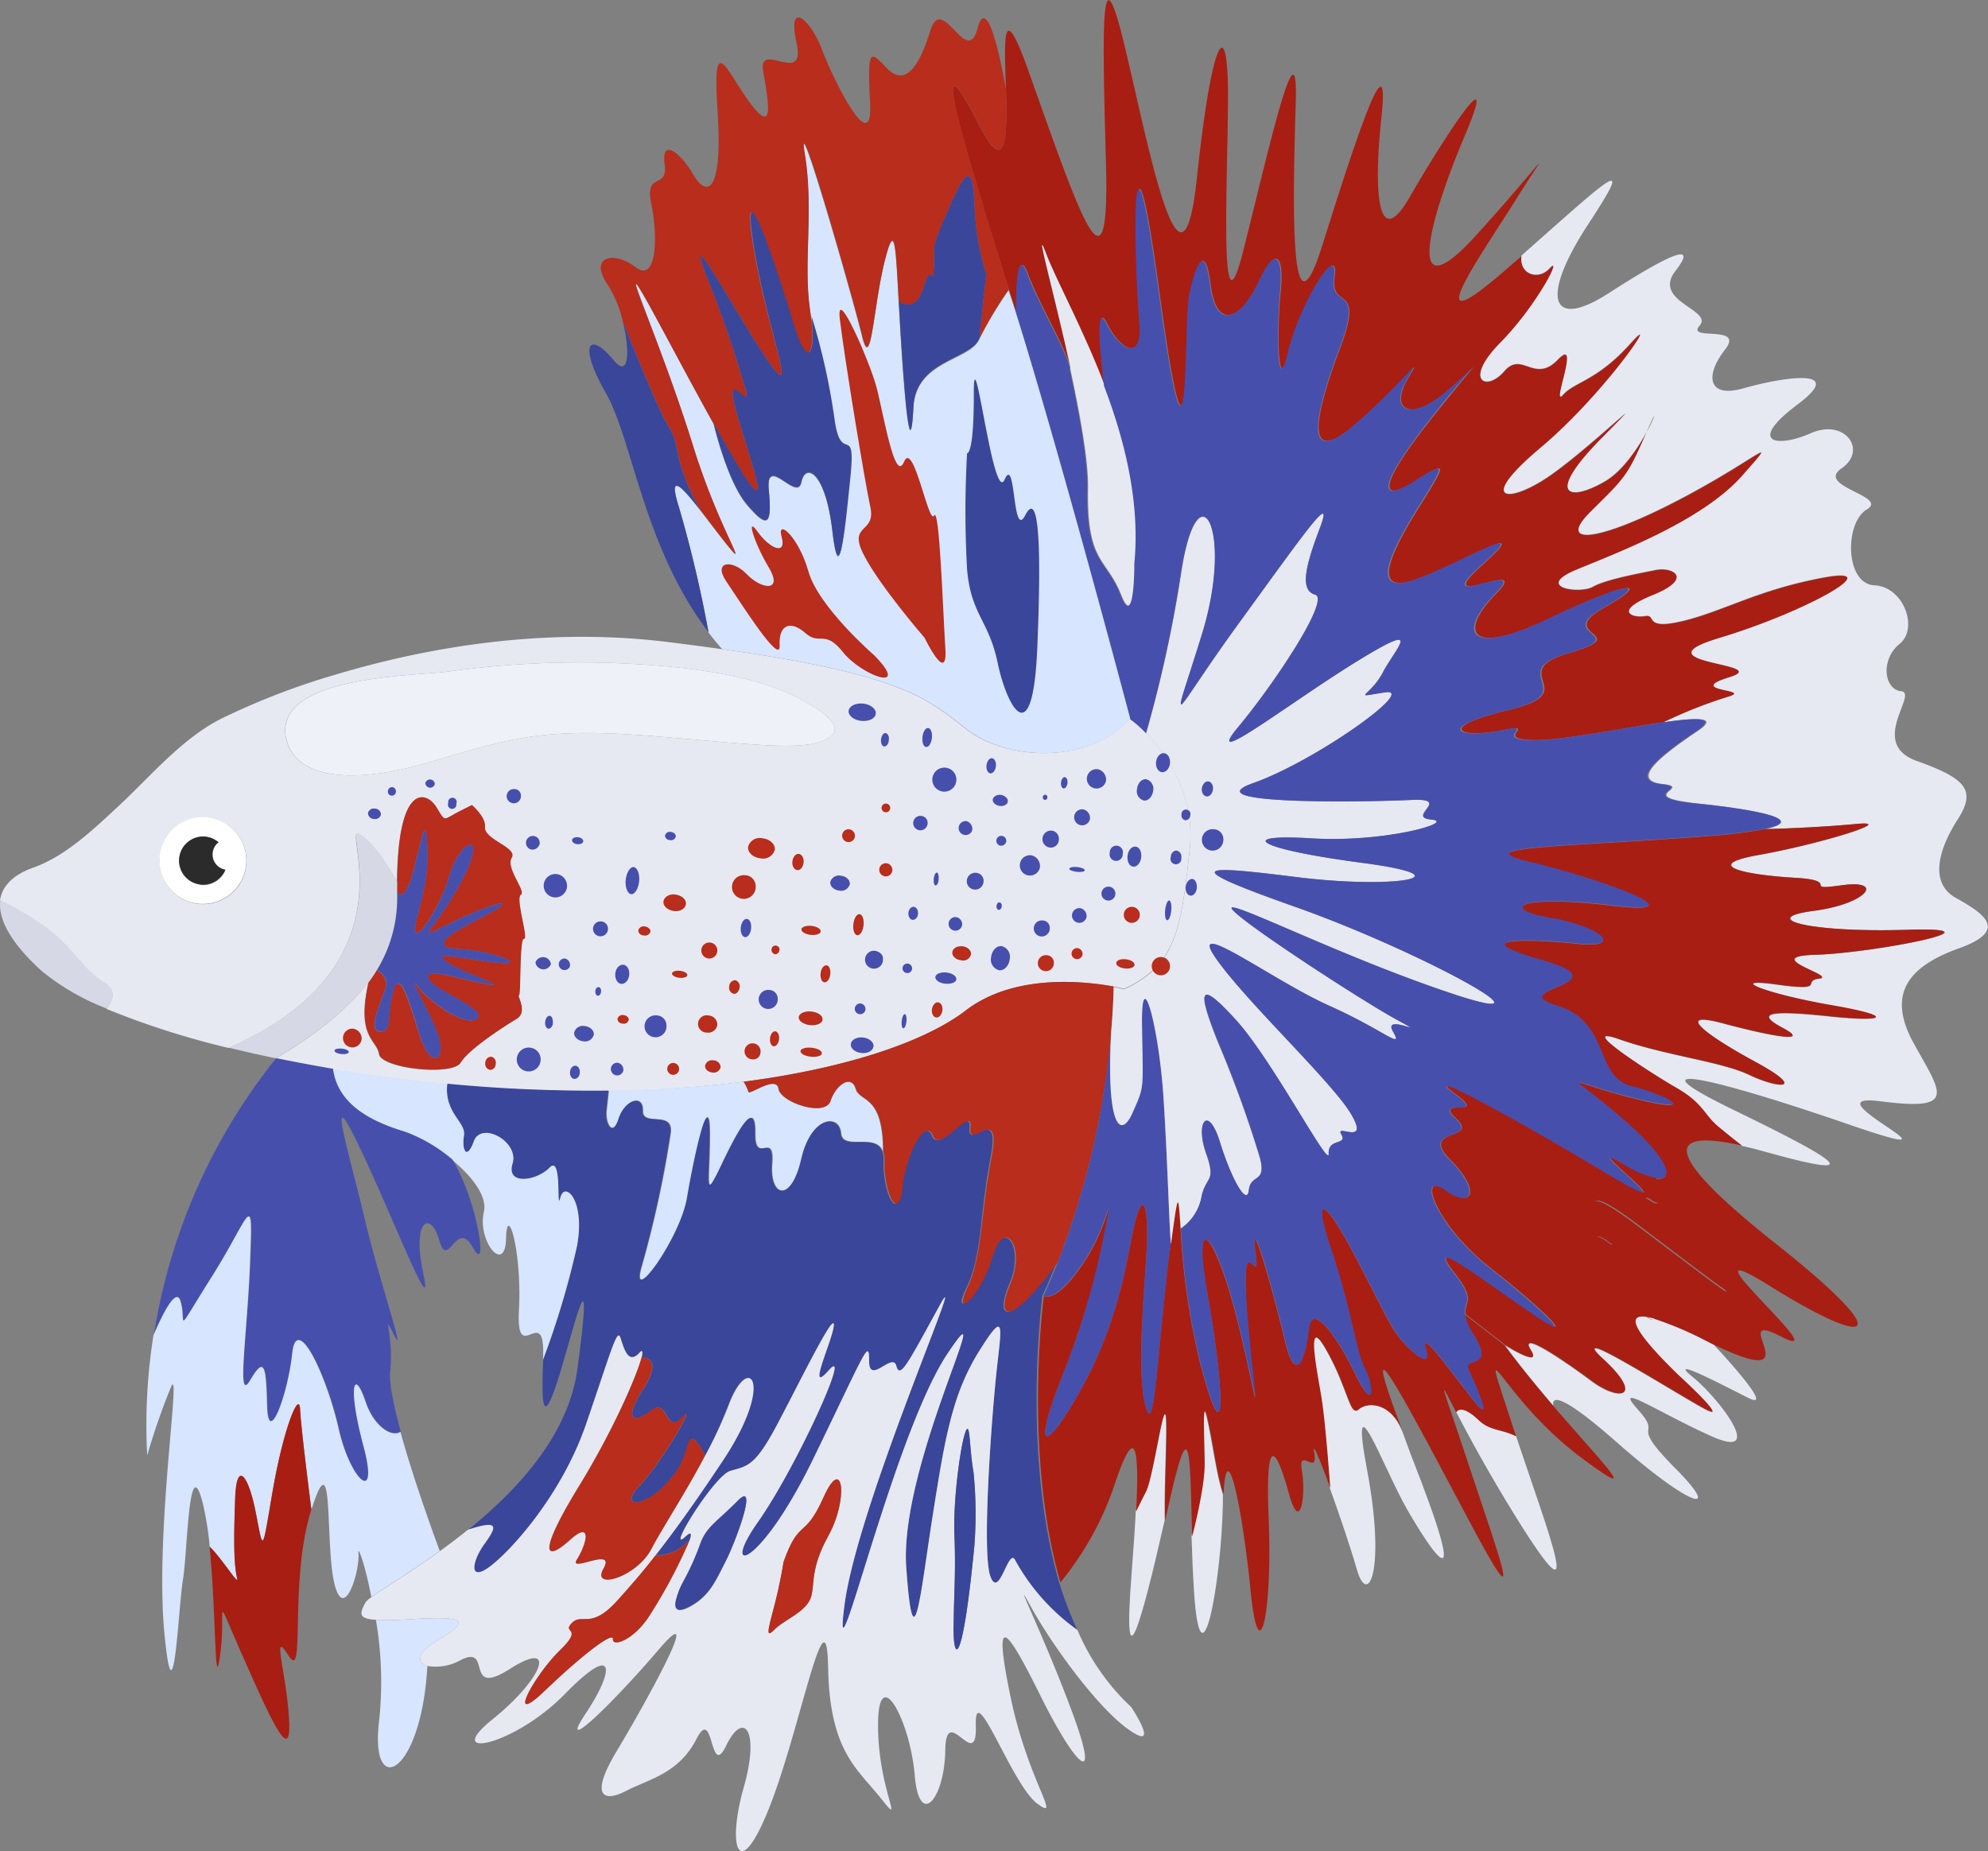 <svg xmlns="http://www.w3.org/2000/svg" viewBox="0 0 248.08 231.06"><rect x="0" y="0" width="248.08" height="231.06" fill="#808080" stroke="none"/><title>Asset 9</title><g id="Layer_2" data-name="Layer 2"><g id="Ñëîé_2" data-name="Ñëîé 2"><path d="M24.73,112.81a5.42,5.42,0,1,1,6-4.81A5.42,5.42,0,0,1,24.73,112.81ZM143,91.49a16.24,16.24,0,0,0-2-1.77c-5,5.57-15.17,5.35-20.4,1.3-4.79-3.7-7.82-6.84-30.53-10h0c-2.11-.31-4.39-.6-6.86-.91-13.82-1.68-28,.1-41.32,4.08a89.68,89.68,0,0,0-14.27,5.5c-4.9,2.46-8.87,7.23-12.73,10.82-3.11,2.89-6.65,6.32-10.73,7.77-2.38.84-3.91,2.22-4.16,4.11,0,0,5.2,2.42,7.94,5.33s3.09,3.71,5.13,5c1.22.77,1.28,1.82.2,3.19a103.72,103.72,0,0,0,15.26,4.88c23.53-10.3,14-27.89,16.27-26.68,1.86,1,3.92,4.44,4.73,5.92.12-12.33,3.64-11.26,4.89-9.25s.7,1.59,3.23.34l1.21-.61c.81.76,1.71,1.81,1.62,2.71-.18,1.62,4.13,2.58,3.34,3.87s1.84,4.2,1.14,4.62,1,5.61.4,5.48-.36,7.1-.64,7.07,1.14,2.08-.26,2.91-6,3.78-7,5.47-9.89.75-10.18-1.08-2.86-2.05-1.32-8.93h0c.08-.12.17-.22.24-.34-3.57,4.77-9.25,8.34-11.87,9.83q3.44.7,7.09,1.33c4.59.76,9.4,1.39,14.34,1.85,3.33.32,6.71.56,10.11.7s6.81.2,10,.16A146.17,146.17,0,0,0,92.8,135c13.26-1.73,22.83-5.14,27.7-8.88,6.17-4.74,15.14-3.61,18.47-3,.83.16,1.31.29,1.31.29,6.43-3,7.1-7.3,8.18-17.43C149.2,99.06,145.46,94,143,91.49Zm-39.11.15c-2.21,2.37-8.8,1.34-22.25.24s-17.49.09-28,3.22-17.18,1.76-18-3.23c-.64-4.12,4.23-6,9.45-6.9,4.26-.77,8.75-.89,10.63-1.13a118.91,118.91,0,0,1,29.92-.42c5.09.65,10.56,1.68,15.06,4.29C101.56,88.14,105.17,90.27,103.91,91.64Z" style="fill:#e7e9f2"/><path d="M64.5,127.13c-1.4.84-6,3.78-7,5.47s-9.89.75-10.18-1.08-2.86-2.05-1.32-8.93h0c.08-.12.17-.22.24-.34.26-.36.51-.74.74-1.13a1.84,1.84,0,0,1,1.1,2.27c-.78,2.2-2.21,5.32-.68,5.37S48.26,127.2,49,124s1.82.3,3.28,5,3.46,3.31,2.41.26-4.18-8.19-2.45-6,6.11,5,7.33,3.83-5.62-3.54-6.12-5,4,.18,7.33.75-3.11-1.41-5.1-2.83,1.95-.33,6.26.13-.28-1.45-4.51-1.69-1.32-1.88,3.18-4.23,1.17-1.73-4.15.87-2.43,1.59,1.12-5.11-.21-5.15-1.43-.92-4.3,8.69-4.34,7,1.74-5.1,1.52-10.16-.68-.81-2,3.62c-.67,2.2-1.3,2.32-1.76,1.87,0-.49,0-1,0-1.41v0c.12-12.33,3.64-11.26,4.89-9.25s.7,1.59,3.23.34l1.21-.61c.81.76,1.71,1.81,1.62,2.71-.18,1.62,4.13,2.58,3.34,3.87s1.84,4.2,1.14,4.62,1,5.61.4,5.48-.36,7.1-.64,7.07S65.9,126.3,64.5,127.13Z" style="fill:#b82d1c"/><path d="M55.71,120c2,1.42,8.41,3.41,5.1,2.83s-7.83-2.2-7.33-.75,7.33,3.81,6.12,5-5.6-1.68-7.33-3.83,1.4,3,2.45,6-1,4.47-2.41-.26-2.5-8.22-3.28-5-.07,4.77-1.59,4.73-.1-3.17.68-5.37a1.84,1.84,0,0,0-1.1-2.27,17.22,17.22,0,0,0,2.56-9.34v-.35c.46.45,1.09.33,1.76-1.87,1.34-4.43,1.79-8.67,2-3.62s-1.56,8.45-1.52,10.16,3.13-2.76,4.34-7,5-5.79,1.43.92-6.44,7.7-1.12,5.11,8.65-3.22,4.15-.87-7.4,4-3.18,4.23,8.82,2.15,4.51,1.69S53.72,118.63,55.71,120Z" style="fill:#474fad"/><path d="M13.31,125.87a29.66,29.66,0,0,1-8.1-4.68c-4-3.63-5.48-6.59-5.17-8.85,0,0,5.2,2.42,7.94,5.33s3.09,3.71,5.13,5C14.33,123.45,14.39,124.5,13.31,125.87Z" style="fill:#d6d9e5"/><path d="M25.88,102a5.42,5.42,0,1,0,4.82,6A5.43,5.43,0,0,0,25.88,102Zm-.9,8.41a3,3,0,1,1,3.35-2.7A3,3,0,0,1,25,110.45Z" style="fill:#fff"/><path d="M28.33,107.75a3,3,0,1,1-2.7-3.34A3.05,3.05,0,0,1,28.33,107.75Z" style="fill:#2b2b2b"/><path d="M103.91,91.64c-2.21,2.37-8.8,1.34-22.25.24s-17.49.09-28,3.22-17.18,1.76-18-3.23c-.64-4.12,4.23-6,9.45-6.9,4.26-.77,8.75-.89,10.63-1.13a118.91,118.91,0,0,1,29.92-.42c5.09.65,10.56,1.68,15.06,4.29C101.56,88.14,105.17,90.27,103.91,91.64Z" style="fill:#eff1f9"/><path d="M47,121.11c-.23.39-.48.77-.74,1.13-3.57,4.77-9.25,8.34-11.87,9.83-2-.41-4-.86-5.84-1.32,23.53-10.3,14-27.89,16.27-26.68,1.86,1,3.92,4.44,4.73,5.92v0c0,.45,0,.92,0,1.41v.35A17.22,17.22,0,0,1,47,121.11Z" style="fill:#d6d9e5"/><path d="M215.8,84.52c-5.75,1.78,3.33,1.45-.27,2.47a58.41,58.41,0,0,0-7.93,3.14h0c-5.11.74-12.51,2.23-15.83,2.23-6,0,.73-2.21-4.44-1.2s-8.3-.33,1.09-2.59-.81-4.67,7.46-7.09-1.9-2.12,4.19-5.56,3.66-3.69-6.67,1.25-11.28,1.57-6.65-3.12-8.66,2.63-1.8-3.5-2.24-.41-8.19,1.74-3.05-3.6.5-9.26,3.19-5.38-.84-2.87-4.66.81,2-7.64C182,48,183.77,46,183.91,45.78c-.14.13-1.21,1.21-3.18,2.91-4.86,4.22-7.28,2.33-5.08-1.36s0,0-6.49,5.61-5.12-1-1.93-9.47-1.31-4.53-.67-9-4.27,3.25-5.75,9.47-1.42-3.58-1-7.46-.3-6.41-2.63-1.43-5.39,6.13-6.1.5-1.89-2.17-2.6,1.21.23,29.34-3.74.07-2.94-1.62-2.49,3.36-2.35,3.64-4.1.16-.35,7.3-.29,7.78c-2.66-7-5.91-12.85-7.29-16.41-1.68-4.38.86,4.52,3,14.09-.67-2.55-3.84-7.77-5.32-11.73s-1.36,5.09-1.36,5.09l-1-3.06c-5.37-17.26-10.52-33.82-3.71-20.54,3.48,6.78,3.51,1.19,3.35-4.36v0c-.18-6-.57-11.85,2.81-2.36,6.54,18.35,10.16,29.41,9.67,11.49s-.63-26.75,2.25-14.95,7.15,35.13,9.1,16.82,3.93-20.5,3.88-9.83-1.11,30.82,1.9,18.94S162,2,161.7,12.62s-1,31.7,3.31,18,8.48-26.34,7.38-16-.25,16.53,3.51,10,11.59-18.81,6.92-7.76-7.63,22.5,1.52,12.36,9.28-11.43,4.81-4.28-13.17,19.3-.42,8l1.17-1c-.35,2.35,2.08,3.1,3.45,1.63,1.85-2-1.46,4.53-6.11,9.26s-1.74,6.14.49,3.54,3.76,1.6,6.7-1.46-.87,6.11.62,4.42,4.21-1.72,8.41-6.4-3,6.11-11.19,13-3.9,7,1.22,3.43,13.88-12.17,6.55-4.78-4.24,8.15.29,5.51c2.24-1.31,4.15-4.26,5.21-6.2-2.43,5.62-2.66,5.69-7,10s.9,3.79,10.94-1.45,12.9-8.65,8-3.07-15.17,9.49-20.64,11.74.32,3.08,1.94,2.16,5.74-1.67,7.87-2.1,4.77,1.06-.33,3.13-2.51,2.89-1,2.62-.31,1.82,4.72.61,9.36-3.9,17.58-5.42-2.31,4.33-13,7.55S221.54,82.73,215.8,84.52Z" style="fill:#a81e13"/><path d="M244.05,112.05c-3.35-1.88-2.11-6.11.25-9.78s1-5.12-5.11-7.3.25-8.47-1.94-8.7-2.58-4-.2-5.91.54-7.13-3.14-7.31-3.75-7.8-.95-9.47-6.45-2.86-3.16-5.12.45-6.28-3.84-4.39-8,1.16-1.62-3.61-2.27-3.29-6.76-2-4.84-1.6-2.32-4.82-4.91-1-3.17-3-6-3-3-6.85-1.11-1.86-8.36,2.81-8.56.61-2.58-8.55c5.81-8.88,3.46-6.56-8.28,3.84-.35,2.35,2.08,3.1,3.45,1.63,1.85-2-1.46,4.53-6.11,9.26s-1.74,6.14.49,3.54,3.76,1.6,6.7-1.46-.87,6.11.62,4.42,4.21-1.72,8.41-6.4-3,6.11-11.19,13-3.9,7,1.22,3.43,13.88-12.17,6.55-4.78-4.24,8.15.29,5.51c2.24-1.31,4.15-4.26,5.21-6.2-2.43,5.62-2.66,5.69-7,10s.9,3.79,10.94-1.45,12.9-8.65,8-3.07-15.17,9.49-20.64,11.74.32,3.08,1.94,2.16,5.74-1.67,7.87-2.1,4.77,1.06-.33,3.13-2.51,2.89-1,2.62-.31,1.82,4.72.61,9.36-3.9,17.58-5.42-2.31,4.33-13,7.55,7,3.13,1.22,4.92,3.33,1.45-.27,2.47a58.41,58.41,0,0,0-7.93,3.14c4.2-.6,6.85-.7,4.39,1-5.46,3.66-8.35,6.29-4.48,6.71s-3.71,1.56,4.35,2.42c6.4.69,14,2,8.46,3.2.26,0,6.12-.14,11.39-.64s-4.73,2.54-12.18,3.87-1.46,2.51,4.5,2.85.58,1.67,5.88.93,3.25,2.31-3.61,3.21-.83,2.74,11.84,2.35-4.44,2.91-11.55,3.12,2.76,2.7.44,3,1.13,1.64-5.31.74-1.43,1.15,6.81,2.58,6.64,2.12-.15,1.4-9.74-.61-5.93,1.42-1.63,1-7.45-.56-2.74,1.12,4,4.78,2.83,3.36-.65,1.68-10.46-2.43-16.24-4.46,3.91,4.23,7.18,6.11,3.36,3.3,5.16,4.8,2.82,2.26,2.95,2.37h0c.92.2,1.93.46,3,.76,12.7,3.54,9.25,1.21-4-5.22s-3.25-4.27,14.19,1.74-5.66-4.1,4-2.86,7.73-.91,4.25-7.16-.71-9.66,5.64-11.94S247.41,113.94,244.05,112.05Zm-38.5-58.24a.14.14,0,0,1,0-.06C206.81,50.88,206.62,51.83,205.55,53.81Z" style="fill:#e7e9f2"/><path d="M227,122.11c-2.32.29,1.13,1.64-5.31.74s-1.43,1.15,6.81,2.58,6.64,2.12-.15,1.4-9.74-.61-5.93,1.42-1.63,1-7.45-.56-2.74,1.12,4,4.78,2.83,3.36-.65,1.68-10.46-2.43-16.24-4.46,3.91,4.23,7.18,6.11,3.36,3.3,5.16,4.8,2.82,2.26,2.95,2.37c-9.78-2.2-9.74,1.18,4.21,12.23,15.27,12.09,12.09,13.27-.58,5.38s8.73,10.09,1.3,6.25c-7.26-3.76,4.46,7.17-8.42,1l-1-.5a41.71,41.71,0,0,0-6.57-2.78l-.09,0h-.06l-.6-.14a18.3,18.3,0,0,1-2.71-3.18c-3.32-4.55-5.2-8.45-2.17-6.17s-8-10.87,3.6-2.12,13.81,10.56,8.25,5.42-8.84-10.08-6.61-8.52.6-2.75.6-2.75c2,.29,1.93-1.3-.9-4.37a38.57,38.57,0,0,0-2.84-2.74c-7.62-6.69-8.26-5.29.65-3s4.92-.13.15-1.36-2.58-8-9.39-10.09,8.62-2.67-1.68-5.62-1.67-2.74,4.31-2.11,2.84-2.14-3.42-3.21-4.25-3,7.69-1.56-2.08-3.49-10.37-5.45,5.76-1.9,22.41-3.23a58.5,58.5,0,0,0,7.12-.88h0c.26,0,6.12-.14,11.39-.64s-4.73,2.54-12.18,3.87-1.46,2.51,4.5,2.85.58,1.67,5.88.93,3.25,2.31-3.61,3.21-.83,2.74,11.84,2.35-4.44,2.91-11.55,3.12S229.35,121.81,227,122.11Z" style="fill:#a81e13"/><path d="M189.23,189.43c-3.56-5.73-6.06-10.42-7.51-13.2,0,0,.55-1.16,2.82,1,1.39,1.34,2.94,1.13,4.65,2C193.35,191.76,198.08,203.64,189.23,189.43Z" style="fill:#e7e9f2"/><path d="M175.61,188.41c-2.94-5.11-7.34-17.34-5-4.88s.1,17.22-1.31,12.28c-.69-2.44-2.14-6.74-3.36-10.11,0,0-.55-8.07-1.09-11.29s-2.11-10.79.64-5.92,2.92,8.37,4,7.39,4-1,5.49,2.75l.06.14q.47,1.24,1,2.73C184,201.73,178.55,193.52,175.61,188.41Z" style="fill:#e7e9f2"/><path d="M149,198.64c-.15-2.33-.24-4.69-.31-6.9h0c.06-.24,1.57-6,1.56-9s-.35-8.82.35-5.77,1.18,7.15,2,9.51c0,.36,0,.76,0,1.2C152.4,197.7,149.84,211.37,149,198.64Z" style="fill:#e7e9f2"/><path d="M145.34,189.73v0c-3.06,13.49-5.27,21.06-4.12,6.54.23-3,.41-5.54.51-7.7h0c.46-.94.91-1.84,1.23-2.46.95-1.86,2.24-11.85,2.51-9.26C145.66,178.72,145.24,185.21,145.34,189.73Z" style="fill:#e7e9f2"/><path d="M146.17,155c-.17,1.62-.43-9.69-1-18.24s-2.79-17-2.67-8.79.34,7.4-1.16,10.83-3.32,1.81-2.69-10.05a103.41,103.41,0,0,1-6.74,29c-.53,1.34-1.1,2.69-1.71,4,0,0,1.73,1.05,5.45-4.93a24.83,24.83,0,0,0,2.68-6.18A100.93,100.93,0,0,1,132.85,171c-3.55,8.78-3.13,11,.8,4.55s5.9-12.16,7.43-20.34,2.29-4.65,2,.87-1.28,15.07-.12,19.44S144.47,167.87,146.17,155Z" style="fill:#474fad"/><path d="M110.18,143.69c-.82-2.35-5-.06-5.19-2.26-.2-2.47-3.71-2.19-4.94,3.23s-4,4.81-3.66.57-2.15.28-2.1-3.8-1.78-1.17-4.14,3.81-1.52,2.29-1.53-3.76-1.94,2.9-2.82,8-7.39,14.09-5.63,8.36a135.43,135.43,0,0,0,3.54-16.32c.5-3.11-3.51-.81-3.45-2.92s-2.3-1.39-3,1-1.71.63-1.53-1l.27-2.52A146.17,146.17,0,0,0,92.8,135a6.34,6.34,0,0,1,.58,1.28c.05.46,3.49-2.12,3.74-.4s5.83,3.57,6.48,1.54,2.63-3.34,3.15-1.55S110.16,136.47,110.18,143.69Z" style="fill:#d7e5ff"/><path d="M134.44,203.43a26.26,26.26,0,0,1-7.76-8.7c-.84-1.72-2,5-3.1,2s.16-19.92.77-25.57,1.17-7.89-2.18-2.52-4.26,10.82-5.78,20.46-2.4,19.35-3.31,6.51S125,158.77,118.2,169s-14.46,44-12.82,31.34,15.89-44.74,11.83-37.33-4.9,9.12-5.37,7.43-3.37,2.42-3.38-.52-.33-1.51-7,12.2S89.73,196.84,94.55,190s11.87-22.4,8.89-19,.6-4,.61-5.66-4.6,7.85-7.25,12.79-3.62,4.85-5.66,5.44-8.15,10.57-5.6,8.2c.67-.64.8-.41.57.31a5.31,5.31,0,0,1-4.36,2c2.16-2.74,4.76-6.33,8.39-11.78,6.61-9.91,3.26-13.7.74-6.94A54.7,54.7,0,0,1,88,181.67c-.57-1.14-1.59-2.83-2-1.74-.6,1.57-.67,3.22-3.34,5.75s-5.37,2.38-2.79-.3,7.36-10.77,5.26-8.49-1.69-2.5-3.83-.86-3.62,1.38-1-2.7-.21-3.93-.21-3.93a2.49,2.49,0,0,0,.1-.49c0-.34-.08-.39-.34-.1-1.48,1.64-2-.71-2.41-1.89s-1.18,1.84-4.27,10.82-9.55,16-12.11,17.85-2.13-.74-.6-2.86,1.78-2.92-1.14-2.09l-.88.27c6.2-5,12.53-11.87,13.62-20.1,2.2-16.54-.61-4.42-2.27.85s-2.35,5.63-2-2A105.14,105.14,0,0,0,72,155.52c1-5.73-1.53-8.19-2.08-6.06s.26-5.42-1.34-3.74-5.47,2.25-4.63-.5-3.9-5.32-4.82-2.8-1.54,1.14-1.24-.68-2.51-2.82-2.08-6.49c3.33.32,6.71.56,10.11.7s6.81.2,10,.16l-.27,2.52c-.18,1.61.78,3.35,1.53,1s3.11-3.1,3-1,3.95-.19,3.45,2.92a135.43,135.43,0,0,1-3.54,16.32c-1.76,5.73,4.76-3.22,5.63-8.36s2.81-14.08,2.82-8-.84,8.74,1.53,3.76,4.19-7.89,4.14-3.81,2.39-.45,2.1,3.8,2.42,4.86,3.66-.57,4.74-5.7,4.94-3.23c.18,2.2,4.37-.09,5.19,2.26h0a2.81,2.81,0,0,1,.15,1.08c-.11,4.07,1.77,7.87,2.24,3.51s2.91-8.86,3.8-6.55,5-4,4.69-1,4-3.38,2.61,3.83-1,12.07-3,16.15,1.66,1.2,3.16-3.87,4.13-1.19,2.24,3.28c-1.8,4.26-.55,6.06,5.8-2.44-.53,1.34-1.1,2.69-1.71,4,0,0-2.61,19.53,2.07,35.71A45.28,45.28,0,0,0,134.44,203.43Z" style="fill:#3a4699"/><path d="M88,181.67c-2.5,4.74-5.42,9.17-6.7,11.65-1.86,3.56-7.59,5.23-6,2.43s-4.49.7-3.31-1.14,2-5-.89-2.38-4.32,2.15,1.22-6.89c4.18-6.82,7.15-13.67,7.73-15.94,0,0,2.82-.16.21,3.93s-1.12,4.34,1,2.7,1.73,3.14,3.83.86-2.69,5.82-5.26,8.49.13,2.84,2.79.3,2.74-4.18,3.34-5.75C86.4,178.84,87.42,180.53,88,181.67Z" style="fill:#b82d1c"/><path d="M141.17,213.06a28.35,28.35,0,0,1-6.72-9.63h0a26.26,26.26,0,0,1-7.76-8.7c-.84-1.72-2,5-3.1,2s.16-19.92.77-25.57,1.17-7.89-2.18-2.52-4.26,10.82-5.78,20.46-2.4,19.35-3.31,6.51S125,158.77,118.2,169s-14.46,44-12.82,31.34,15.89-44.74,11.83-37.33-4.9,9.12-5.37,7.43-3.37,2.42-3.38-.52-.33-1.51-7,12.2S89.73,196.84,94.55,190s11.87-22.4,8.89-19,.6-4,.61-5.66-4.6,7.85-7.25,12.79-3.62,4.85-5.66,5.44-8.15,10.57-5.6,8.2c.67-.64.8-.41.57.31a64.84,64.84,0,0,1-5.25,9.84c-2,2.9-4.47,3.61-4.37,2.64S73.05,206.17,68,211s-1.25-2,1.84-5,.23-2.1,1.51-3.43,2.36.9,5.7-2.83c1.5-1.67,3-3.36,4.74-5.61,2.16-2.74,4.76-6.33,8.39-11.78,6.61-9.91,3.26-13.7.74-6.94A54.7,54.7,0,0,1,88,181.67c-2.5,4.74-5.42,9.17-6.7,11.65-1.86,3.56-7.59,5.23-6,2.43s-4.49.7-3.31-1.14,2-5-.89-2.38-4.32,2.15,1.22-6.89c4.18-6.82,7.15-13.67,7.73-15.94a2.49,2.49,0,0,0,.1-.49c0-.34-.08-.39-.34-.1-1.48,1.64-2-.71-2.41-1.89s-1.18,1.84-4.27,10.82-9.55,16-12.11,17.85-2.13-.74-.6-2.86,1.78-2.92-1.14-2.09l-.88.27-.74.59c-.93.73-1.86,1.43-2.75,2.07-3.77,2.73-7.08,4.69-8.54,5.75a2.67,2.67,0,0,0-.78.7c-.61,1.2-1.05,2,1.29,2.14a32,32,0,0,0,3.93-.06c6.58-.38,8.52-.18,3.84,2.59-2.73,1.61-2.65,2.86-1.33,3.23a6.33,6.33,0,0,0,4.19-.75c4-2,.31,4.83,6.15,1.1s4.25,1.11-2.19,6.3,2.69,3.34,9.05-3.18,6.21-3,2.57,2.46,3.16-1,9.13-8-1.84,7-5.28,12.73-1.55,6.37,1.22,4.92,6.54-2.13,8.75-6.47,1.62,5.18,3.71.83,4.28-2.16,2.18,5.25-.64,12.13,3.19,2.51,7.16-28,7.35-17.51S107,220.74,110,224.53s-.42-1.12-.43-9.18,4-.67,4.57,6.15,3.74,3,3.82-3.08,4,3,3.81-3.08,4.49,7.41,7.67,9.76-1.17-2.78-3.36-13.44-.58-8.78,3.77,0,7.6,11.92,4,2.17-7.81-18.05-5.27-13.42,8.26,12.65,12.31,15.48S141.17,213.06,141.17,213.06Zm-50.7-18c-1.1,2.11-1.83,3.91-3.93,5.21s-2.57.6-2.09-.87a9.62,9.62,0,0,1,.88-2.09,31.62,31.62,0,0,0,2-4.44c.79-2.29,2-2.75,4.73-5.52S91.57,193,90.47,195Zm12.89-3.35c-2.57,4.63-1.47,6.61-2.4,8.17s-3.19,2.35-4.36,3.55-.67-.3.07-3.17,1.11-5.32,1.11-5.32c2-5.57,2.58-2.67,5-8.08S105.92,187.07,103.36,191.69ZM119,202.84c.06-4.46.28-6.72.1-11.21s.78-11.35,1.38-12.92.45,1.89,1,5a51.93,51.93,0,0,1,.11,9.23C120.05,208.75,118.9,207.3,119,202.84Z" style="fill:#e7e9f2"/><path d="M86.11,192.09a64.84,64.84,0,0,1-5.25,9.84c-2,2.9-4.47,3.61-4.37,2.64S73.05,206.17,68,211s-1.25-2,1.84-5,.23-2.1,1.51-3.43,2.36.9,5.7-2.83c1.5-1.67,3-3.36,4.74-5.61A5.31,5.31,0,0,0,86.11,192.09Z" style="fill:#b82d1c"/><path d="M72,155.52a105.14,105.14,0,0,1-4.24,14.18c.38-7.58-3.39,1.17-3-6.2s-1.5-13.53-1.61-8.93-3.62.31-2.77-3.31c.46-2-1.53-4.5-4-6.53a19.46,19.46,0,0,0-5.84-3.45c-3.25-1-8.44-2.94-9.06-7.88,4.59.76,9.4,1.39,14.34,1.85-.43,3.67,2.37,4.8,2.08,6.49s.31,3.2,1.24.68,5.66.05,4.82,2.8,3,2.18,4.63.5.79,5.85,1.34,3.74S73.08,149.79,72,155.52Z" style="fill:#d7e5ff"/><path d="M59,155.69c-2.08-3.71-3.07,2.94-4.18-.89s-3.44-2.54-2,4.15-4-7.61-8.11-16.11-1.16,1,.73,9,5.35,18,3.74,14.78,0,0-.49,4.53c-.15,1.46.45,4.33,1.33,7.55-1.14.73-3.34-.75-4.35-3.73-1.49-4.41-2.25-1.88-.26,5.53s-1.62,4.4-3.12-2.23-5.23-14.52-5.78-9.35-3,11.77-3.14,6.52-.34-6.07-2.12-3.16-.38-5.59,0-14.87.14-5.87-4.78,1.94-3.06,5.72-3.92,3c-.53-1.7-2.2,1.61-3.35,4.29a73.22,73.22,0,0,1,15.27-34.58q3.44.7,7.09,1.33c.62,4.94,5.81,6.9,9.06,7.88a19.46,19.46,0,0,1,5.84,3.45C59.56,149.76,61.05,159.39,59,155.69Z" style="fill:#474fad"/><path d="M44.73,193.85c.2,2.23-1.8,8.71-3,3.79s0-18.3-2.86-9.24c0,0-1.3-10.07-1.41-12.52s-2.12,2.56-3.43,10.26-1.13,7.56-2.08,2.72-2.41-6.63-2.59-1.91-.21,8.15.24,10c.29,1.16-1.87-2.46-3.43-3.92a40.29,40.29,0,0,0-.81-5.2c-1.82-7.38-1.95,5.89-2.53,9.32s-1.16,19-2.33,6.51,2.14-33.33.87-30.63a84.71,84.71,0,0,0-3,8.61,71.31,71.31,0,0,1,.78-15c1.15-2.68,2.82-6,3.35-4.29.86,2.71-1,4.8,3.92-3s5.12-11.22,4.78-1.94-1.73,17.79,0,14.87,2-2.09,2.12,3.16,2.59-1.34,3.14-6.52,4.28,2.72,5.78,9.35,5.1,9.63,3.12,2.23-1.23-9.94.26-5.53c1,3,3.21,4.46,4.35,3.73,1.84,6.7,4.91,14.87,4.91,14.87-3.77,2.73-7.08,4.69-8.54,5.75C45.56,195.28,44.63,192.76,44.73,193.85Z" style="fill:#d7e5ff"/><path d="M30.07,206.2c-3.55-8-1.76-5.41-2.63.59-.69,4.85-.45-5.64-1.29-13.76,1.56,1.46,3.72,5.08,3.43,3.92-.45-1.85-.41-5.28-.24-10S31,184,31.93,188.86s.76,5,2.08-2.72,3.32-12.71,3.43-10.26,1.41,12.52,1.41,12.52C36,197.47,38.2,210.12,36,206.62s-.23,2.15.08,8.07S33.62,214.21,30.07,206.2Z" style="fill:#a81e13"/><path d="M54.66,204.69c-2.73,1.61-2.65,2.86-1.33,3.23-.75,13.74-7.31,16.77-6,6.66a46.2,46.2,0,0,0-.42-12.42,32,32,0,0,0,3.93-.06C57.4,201.72,59.34,201.92,54.66,204.69Z" style="fill:#d7e5ff"/><path d="M119,202.84c.06-4.46.28-6.72.1-11.21s.78-11.35,1.38-12.92.45,1.89,1,5a51.93,51.93,0,0,1,.11,9.23C120.05,208.75,118.9,207.3,119,202.84Z" style="fill:#3a4699"/><path d="M103.36,191.69c-2.57,4.63-1.47,6.61-2.4,8.17s-3.19,2.35-4.36,3.55-.67-.3.07-3.17,1.11-5.32,1.11-5.32c2-5.57,2.58-2.67,5-8.08S105.92,187.07,103.36,191.69Z" style="fill:#b82d1c"/><path d="M90.47,195c-1.1,2.11-1.83,3.91-3.93,5.21s-2.57.6-2.09-.87a9.62,9.62,0,0,1,.88-2.09,31.62,31.62,0,0,0,2-4.44c.79-2.29,2-2.75,4.73-5.52S91.57,193,90.47,195Z" style="fill:#3a4699"/><path d="M131.92,157.69c-6.35,8.5-7.6,6.7-5.8,2.44,1.89-4.47-.74-8.35-2.24-3.28s-5.07,8-3.16,3.87,1.61-8.94,3-16.15-2.94-.8-2.61-3.83-3.79,3.31-4.69,1-3.34,2.18-3.8,6.55-2.35.56-2.24-3.51a2.81,2.81,0,0,0-.15-1.08h0c0-7.22-2.9-6.05-3.43-7.85s-2.49-.48-3.15,1.55-6.23.18-6.48-1.54-3.69.86-3.74.4A6.34,6.34,0,0,0,92.8,135c13.26-1.73,22.83-5.14,27.7-8.88,6.17-4.74,15.14-3.61,18.47-3,0,1.48-.12,3.38-.31,5.61A103.41,103.41,0,0,1,131.92,157.69Z" style="fill:#b82d1c"/><path d="M197.43,182c-10.3-7.64-13.14-17.75-8.87-4.66.2.64.42,1.28.63,1.92-1.71-.89-3.26-.68-4.65-2-2.27-2.2-2.82-1-2.82-1-2.32-4.47-1.95-4,1,4.88,4.77,14.45,8,22.64.06,7.63-7.57-14.24-13.83-26.19-7.74-10.11-1.5-3.71-4.42-3.7-5.49-2.75s-1.26-2.52-4-7.39-1.16,2.71-.64,5.92S166,185.7,166,185.7c-1.27-3.49-2.31-6-2-4.42.54,3.11-2.08-.87-1.54,2.24s-.21,8-1.62,2.88-3-8.39-2.52,3.21-1.21,19.48-2.26,8.91c-1-10.11-3-19.93-3.38-12-.82-2.36-1.29-6.45-2-9.51s-.35,2.72-.35,5.77-1.5,8.73-1.56,9c-.29-9.79-.13-16.48-2.85-4.31-.18.78-.35,1.55-.53,2.31-.1-4.52.32-11,.13-12.87-.27-2.59-1.56,7.4-2.51,9.26-.32.62-.77,1.52-1.23,2.46.45-9-.26-10.77-2.88-2.79a38.71,38.71,0,0,1-6.57,11.65c-4.68-16.18-2.07-35.71-2.07-35.71s1.73,1.05,5.45-4.93a24.83,24.83,0,0,0,2.68-6.18A100.93,100.93,0,0,1,132.85,171c-3.55,8.78-3.13,11,.8,4.55s5.9-12.16,7.43-20.34,2.29-4.65,2,.87-1.28,15.07-.12,19.44,1.48-7.69,3.18-20.58c0,0,0-.1,0-.15.88-6.62.87-5.74,1.17-1.5a92,92,0,0,0,2.43,16.74c3.48,13.29,3,2.77.91-8.55s1.14-7.57,4,4.3,2,11.53,1-1.37,1.74-2.55,1-8.19,2.35,5.49,3.71,11.19,2.57,1.91,2.93-1.51,3.38.55,5.8,5.54,2.42,1.73,1.2-.68-1.55-6.87-4.15-14.67-.65-6.11,2.75.3,4.43,9,5.88,10.74,4,3.88,3.14,1.14,3.69,3.69,6.15,6.73-.21-2.63-.86-4.17,3.48.18.62-4.35a6.48,6.48,0,0,1-1.06-2.44l5,3.85h0c1.85,2.54,4,5.13,6,7.49h0C200.09,182.74,205.21,187.8,197.43,182Z" style="fill:#a81e13"/><path d="M139.92,74.24c-1.79-4.61-4.32-3.88-4.14-13.26.07-3.46-1-9.28-2.21-14.92,0-.08,0-.15,0-.24-2.09-9.57-4.63-18.47-3-14.09,1.38,3.56,4.63,9.42,7.29,16.41v0c2.54,6.7,4.53,14.43,3.78,22.18C141.65,70.34,141.72,78.84,139.92,74.24Z" style="fill:#e7e9f2"/><path d="M181.5,124.1c-14.05-4.6-28.87-12.23-27.76-10.64s16.08,11.36,20.56,13.8-1.86-.91-.48,1.47-1-.1-8-3.24-17.91-11.34-14.08-5.87,14.53,15.45,16.88,19.46-2.08,1.09-1.25,2.48-1.68.43-1.57,2.43-7.08-11.72-11.62-16.69-4.9-4-2.22,2.74a143.27,143.27,0,0,1,5.28,14.56c.81,3.15-1.19,2-1.41,4s-2.14-1.33-3.6-6-3.1-2.53-1.74,1.34-.11,2.73-.62,5.78a6.19,6.19,0,0,1-2.52,3.67c-.3-4.24-.29-5.12-1.17,1.5,0,0,0,.1,0,.15-.17,1.62-.43-9.69-1-18.24s-2.79-17-2.67-8.79.34,7.4-1.16,10.83-3.32,1.81-2.69-10.05c.19-2.23.28-4.13.31-5.61.83.16,1.31.29,1.31.29,6.43-3,7.1-7.3,8.18-17.43.74-6.92-3-12-5.44-14.49a162.46,162.46,0,0,0,4.41-20.21c2.08-13.34,6.6-5.18,2.6,7.8s-4.26,10.82,4.55-1.32S166.48,61.2,164.66,66s-2.46,7.68-.55,8.21-4.92,10.9-9.61,16.53,6.55-3.13,14.94-8.28,4.75-1.62,3.11,1.47-4.09,3.16.23,2.48-8.6,8.56-16.41,11.32,14.46,2.36,19.71,2.1-.72,2.16,2.52,2.45-5.7,2.91-15,2.34-7.16,1.29,6.38,3.06,3.73,3.26-8,1.8-15.67-1.71-.39,3.68S195.55,128.7,181.5,124.1Z" style="fill:#e7e9f2"/><path d="M220.32,103.42h0a58.5,58.5,0,0,1-7.12.88c-16.65,1.33-30.7,1.28-22.41,3.23s22.3,6.89,10.37,5.45-13.95.5-7.69,1.56,9.4,3.85,3.42,3.21-14.62-.85-4.31,2.11-5.12,3.57,1.68,5.62,4.61,8.87,9.39,10.09,8.76,3.62-.15,1.36-8.27-3.66-.65,3a38.57,38.57,0,0,1,2.84,2.74c2.83,3.07,2.86,4.66.9,4.37a12.39,12.39,0,0,1-4.15-1.76c-6.46-3.79,10.35,8.65-2.24,1.08s-23.11-13.09-18.72-9.85-2.82.35.16,3.12-4.7,1.13-.72,5.15,2.62,6.15-.72,3.75c-2.57-1.82-1.94,1.62,1.61,5.8h0a29.19,29.19,0,0,0,4.05,3.89c6.93,5.48,11.51,10,5,5.59s-13.18-9.67-9.44-4.93c2.8,3.55,1.18,3.51,1.39,5.18a6.48,6.48,0,0,0,1.06,2.44c2.86,4.53-1.28,2.81-.62,4.35s3.31,7.21.86,4.17-7-9.47-6.15-6.73-1.7.63-3.14-1.14-2.48-4.33-5.88-10.74-5.35-8.09-2.75-.3,2.94,12.25,4.15,14.67,1.22,5.68-1.2.68-5.43-8.94-5.8-5.54-1.58,7.21-2.93,1.51-4.42-16.83-3.71-11.19-2.11-4.71-1,8.19,1.85,13.24-1,1.37-6-15.61-4-4.3,2.57,21.84-.91,8.55a92,92,0,0,1-2.43-16.74,6.19,6.19,0,0,0,2.52-3.67c.51-3,2-1.92.62-5.78s.28-6.06,1.74-1.34,3.39,8.06,3.6,6,2.22-.83,1.41-4A143.27,143.27,0,0,0,152,130c-2.68-6.72-2.31-7.7,2.22-2.74S165.93,146,165.81,144s2.4-1,1.57-2.43,3.59,1.53,1.25-2.48-13.06-14-16.88-19.46,7.06,2.72,14.08,5.87,9.36,5.63,8,3.24,5,1,.48-1.47-19.45-12.21-20.56-13.8,13.71,6,27.76,10.64-4.64-5.55-19.91-10.94-11.38-5.14.39-3.68,21.57,0,8-1.8-15.63-3.63-6.38-3.06,18.2-2.05,15-2.34,2.74-2.7-2.52-2.45-27.52.66-19.71-2.1,20.73-12,16.41-11.32-1.86.62-.23-2.48,5.29-6.62-3.11-1.47-19.62,13.92-14.94,8.28,11.52-16,9.61-16.53-1.27-3.41.55-8.21-1.26-.37-10.08,11.76S146,92.05,150,79.08s-.52-21.14-2.6-7.8A162.46,162.46,0,0,1,143,91.49a16.24,16.24,0,0,0-2-1.77s-8.53-32.29-14.21-50.54c0,0-.17-9.17,1.36-5.09s4.65,9.18,5.32,11.73c0,.09,0,.16,0,.24,1.23,5.64,2.28,11.46,2.21,14.92-.18,9.38,2.35,8.65,4.14,13.26s1.73-3.9,1.73-3.9c.75-7.75-1.24-15.48-3.78-22.18v0c-.06-.48-1.43-11.17.29-7.78s4.55,4.81,4.1-.16-1.49-32.64,2.49-3.36,3,3.32,3.74-.07,1.9-6.84,2.6-1.21,3.77,4.48,6.1-.5,3-2.44,2.63,1.43-.48,13.67,1,7.46,6.39-13.92,5.75-9.47,3.87.49.67,9-4.55,15.09,1.93,9.47,8.68-9.3,6.49-5.61.22,5.58,5.08,1.36c2-1.7,3-2.78,3.18-2.91-.14.18-2,2.17-5.55,6.74-6.62,8.45-6,10.15-2,7.64s4.38-2.8.84,2.87-6.45,11.4-.5,9.26,15.06-7.87,8.19-1.74,6.44-1.2,1.8,3.5-3.69,8.06,6.65,3.12,12.75-4.69,6.67-1.25,4.07,3.14-4.19,5.56,1.93,4.82-7.46,7.09-6.27,3.62-1.09,2.59-1.6,1.22,4.44,1.2c3.32,0,10.72-1.49,15.83-2.23h0c4.2-.6,6.85-.7,4.39,1-5.46,3.66-8.35,6.29-4.48,6.71s-3.71,1.56,4.35,2.42C218.26,100.91,225.85,102.23,220.32,103.42Z" style="fill:#474fad"/><path d="M206.38,164.56h0c0,.05-.1.36-.75-.18l.6.14h.06Z" style="fill:#e7e9f2"/><path d="M141.05,89.72c-5,5.57-15.17,5.35-20.4,1.3-4.79-3.7-7.82-6.84-30.53-10h0c-.6-.68-1.17-1.38-1.7-2.08a154.31,154.31,0,0,0-3.69-15.61c-1.42-4.51.36-2.57,2.65.36,1.06,1.37,2.23,2.94,3.23,4.19,3.18,3.93-.81-1.56-4.1-12.12s-7.63-20.35-7.14-20.3,5.37,9.75,9.69,17.48v0c.1.43,1.78,7.35,4.18,10.13s3.13,2.79,2.7-1.83,3.54,1.52,4.06-1,3-1.31,3.86,6,1.38.8,2.16-6.47-1.17-1.27-2-7.57a82,82,0,0,0-2.85-12.67v0c0-.28-.07-.57-.11-.86-.85-5.81.51-12.37-.65-19.42s6,18,7.16,22.74,1.39-3.78,2.86-9.51c1.22-4.77,1.32-1.95,1.71,5.23.08,1.43.17,3,.28,4.8.67,10.54,1.25,14.34,1.55,8.41s7-5.87,8.21-8.52a48.75,48.75,0,0,1,3.68-6.16l1,3.06C132.52,57.43,141.05,89.72,141.05,89.72Z" style="fill:#d7e5ff"/><path d="M122.2,42.28l.87-8.08a30.7,30.7,0,0,1-1.27-6c-.43-3.64.08-10-2.92-3.25s-2.17,5.48-2.34,8.41-.25-1-1.27,2.48-3.11,1.77-3.11,1.77c-.39-7.18-.49-10-1.71-5.23-1.47,5.73-1.73,14.22-2.86,9.51s-8.31-29.8-7.16-22.74-.2,13.61.65,19.42c0,.29.09.58.11.86v0c.61,5.12-.56,6.61-2.26.85-1.81-6.07-6.62-20.64-5-10S99.92,51,95.82,45s-10.9-18.85-7.44-10A134.72,134.72,0,0,1,92.87,48.1c1.36,4.1-2.36-2.34-1.23,2.35s5.36,15.61.9,8.43c-1-1.62-2.21-3.71-3.48-6v0c-4.32-7.73-9.32-17.44-9.69-17.48s3.86,9.75,7.14,20.3,7.28,16.05,4.1,12.12c-1-1.25-2.17-2.82-3.23-4.19-3.49-6.32-2.35-7.85-3.88-10.3S78,40.76,77.72,40.13a.1.1,0,0,0,0,0,14.45,14.45,0,0,0-1.86-4.56c-2.46-3.53.69-4.34,3.41-2.25s2.85-3.78,2-7.91,2.13-1.62,1.67-4.94,2-1.42,3.61,1.37,3.67,2.35,3-7.91,1-5.23,4-1.15S96,13.16,95.25,9s5.36,1.88,4.15-3.64,1.78-2.92,3.18.84,6.37,13.74,6,6.68,0-6.54,2.1-4.36,3.9.26,5.4-4.65,4.56,4.74,5.92-.35,3.43,7.05,3.54,7.67v0c.16,5.55.13,11.14-3.35,4.36-6.81-13.28-1.66,3.28,3.71,20.54A48.75,48.75,0,0,0,122.2,42.28Z" style="fill:#b82d1c"/><path d="M88.41,78.89c-8.08-10.58-9.47-24-12.8-29.82-3.58-6.27-2-7.73.93-4.15,2,2.43,2.08-1.15,1.18-4.79C78,40.76,82,51,83.49,53.34s.39,4,3.88,10.3c-2.29-2.93-4.07-4.87-2.65-.36A154.31,154.31,0,0,1,88.41,78.89Z" style="fill:#3a4699"/><path d="M103.86,66.14c-.86-7.28-3.34-8.53-3.86-6s-4.5-3.59-4.06,1-.23,4.71-2.7,1.83-4.08-9.7-4.18-10.13c1.27,2.26,2.47,4.35,3.48,6,4.46,7.18.23-3.73-.9-8.43s2.59,1.75,1.23-2.35a134.72,134.72,0,0,0-4.49-13.05c-3.46-8.89,3.34,4,7.44,10S95.6,40.91,94,30.27s3.17,3.94,5,10c1.7,5.76,2.87,4.27,2.26-.85a82,82,0,0,1,2.85,12.67c.8,6.3,2.74.3,2,7.57S104.71,73.42,103.86,66.14Z" style="fill:#3a4699"/><path d="M123.07,34.2l-.87,8.08c-1.21,2.65-7.9,2.6-8.21,8.52s-.88,2.13-1.55-8.41c-.11-1.76-.2-3.37-.28-4.8,0,0,2.08,1.71,3.11-1.77s1.09.44,1.27-2.48-.66-1.71,2.34-8.41,2.49-.39,2.92,3.25A30.7,30.7,0,0,0,123.07,34.2Z" style="fill:#3a4699"/><path d="M200.75,155c-3-2.28-1.15,1.62,2.17,6.17a18.3,18.3,0,0,0,2.71,3.18c-3.54-.63-.09,3.4,4,7.31l.36.34c1.27,1.18,5.38,5.09,3.13,4-2.64-1.26-18.25-11.27-13-6.46s2.11,5.47-1.49,2.79-9.08-6.37-7.54-3.92-3-.4-3.19-.52h0l-5-3.85c-.21-1.67,1.41-1.63-1.39-5.18-3.74-4.74,2.89.48,9.44,4.93s2-.11-5-5.59a29.19,29.19,0,0,1-4.05-3.89h0c-3.55-4.18-4.18-7.62-1.61-5.8,3.34,2.4,4.71.27.72-3.75s3.69-2.38.72-5.15,4.23.12-.16-3.12,6.13,2.29,18.72,9.85-4.22-4.87,2.24-1.08a12.39,12.39,0,0,0,4.15,1.76s1.63,4.3-.6,2.75,1,3.39,6.61,8.52,3.34,3.34-8.25-5.42S203.77,157.32,200.75,155Z" style="fill:#a81e13"/><path d="M218.16,174.46c-3.72-1.87-10.22-5.28-6.91-2.59s9.21,10.47,2.33,7.38-12.43-6.94-9.18-3.32-1.4,1.21,4.65,7.31,1.86,4.82-7.22-3.17c-8.81-7.78-8-4.83-8-4.65-2-2.36-4.15-4.95-6-7.49.19.12,4.69,2.92,3.19.52s3.95,1.24,7.54,3.92,6.7,2,1.49-2.79,10.4,5.2,13,6.46c2.25,1.08-1.86-2.83-3.13-4l-.36-.34c-4.06-3.91-7.51-7.94-4-7.31.65.54.74.23.75.18a41.71,41.71,0,0,1,6.57,2.78l1,.5S221.88,176.34,218.16,174.46Z" style="fill:#e7e9f2"/><path d="M120.68,56.56a129,129,0,0,0,0,14.48c.48,5.68,2.71,6.35,3.82,11.7s4.37,11.58,4.94-1.87.14-19.74-1.5-16.57-1.15-7.65-2.58-4.44-3.86-18.62-3.84-10.78S120.68,56.56,120.68,56.56Z" style="fill:#3a4699"/><path d="M115.37,79.59s2.9,6,2.6,1.37-.73-17.84-1.41-16.61-2.58-9.53-3.75-6.71-2.6-6.27-3.46-9.42-5.06-12.83-4.55-8.42,3.08,20.14,3.81,23.49-2.82,2-.85,5.9S115.37,79.59,115.37,79.59Z" style="fill:#b82d1c"/><path d="M109.1,81.79s-6.94-6-8.21-10.45-4-6.69-3.35-4.33-1.5,1.47-3-.65-.46,1.36,1.39,4.45-.89,2.79-2.73.86-4.27-1.6-2.57.89,6.81,10.65,6.66,8,1.4-3.16,3.21-1.55,2.38-.53,4.71,2.4S113.79,86.57,109.1,81.79Z" style="fill:#b82d1c"/><path d="M26.54,106.44a1.92,1.92,0,1,1,1.7,2.11A1.91,1.91,0,0,1,26.54,106.44Z" style="fill:#fff"/><path d="M119.34,97.41a1.5,1.5,0,1,1-1.34-1.6A1.49,1.49,0,0,1,119.34,97.41Z" style="fill:#474fad"/><path d="M146,95.28c-.07.65-.51,1.14-1,1.09s-.81-.62-.74-1.27.51-1.15,1-1.1S146.06,94.62,146,95.28Z" style="fill:#474fad"/><path d="M143.9,98.69c-.08.73-.6,1.28-1.15,1.22a1.2,1.2,0,0,1-.86-1.44c.07-.73.59-1.28,1.14-1.22A1.22,1.22,0,0,1,143.9,98.69Z" style="fill:#474fad"/><path d="M148.53,101.77a.62.62,0,0,1-.62.6.61.61,0,0,1-.47-.72.56.56,0,1,1,1.09.12Z" style="fill:#474fad"/><path d="M151.37,98.51c-.06.53-.42.93-.8.89s-.66-.51-.6-1,.42-.92.8-.88S151.43,98,151.37,98.51Z" style="fill:#474fad"/><path d="M142.41,107c-.08.69-.51,1.21-1,1.16s-.78-.65-.71-1.34.51-1.21,1-1.16S142.48,106.26,142.41,107Z" style="fill:#474fad"/><path d="M139.18,111.66a.87.87,0,1,1-.77-1A.87.87,0,0,1,139.18,111.66Z" style="fill:#474fad"/><path d="M136,102.29a1,1,0,1,1-.84-1.28A1.09,1.09,0,0,1,136,102.29Z" style="fill:#474fad"/><path d="M130.7,99.53a.3.3,0,0,1-.32.3.31.31,0,0,1-.25-.36.31.31,0,0,1,.32-.29A.3.3,0,0,1,130.7,99.53Z" style="fill:#474fad"/><path d="M129.76,108.32a1.27,1.27,0,1,1-1.1-1.58A1.36,1.36,0,0,1,129.76,108.32Z" style="fill:#474fad"/><path d="M149.35,110.84c-.06.56-.42,1-.81.94s-.64-.53-.58-1.09.42-1,.8-1S149.41,110.27,149.35,110.84Z" style="fill:#474fad"/><path d="M152.66,104.76a1.34,1.34,0,1,1-1.19-1.27A1.23,1.23,0,0,1,152.66,104.76Z" style="fill:#474fad"/><path d="M146.16,113.65c-.07.69-.3,1.22-.51,1.2s-.32-.59-.25-1.28.31-1.22.51-1.19S146.23,113,146.16,113.65Z" style="fill:#474fad"/><path d="M138,97.53a1.21,1.21,0,1,1-1-1.53A1.32,1.32,0,0,1,138,97.53Z" style="fill:#474fad"/><path d="M121.32,103.63a.87.87,0,1,1-.73-1.15A1,1,0,0,1,121.32,103.63Z" style="fill:#474fad"/><path d="M125.77,100c0,.39-.51.65-1,.59s-.93-.41-.89-.79.51-.65,1-.6S125.81,99.66,125.77,100Z" style="fill:#474fad"/><path d="M122.73,110.09a1,1,0,1,1-2.08-.22,1.06,1.06,0,0,1,1.16-.94A1,1,0,0,1,122.73,110.09Z" style="fill:#474fad"/><path d="M120.06,115.46a.85.85,0,1,1-.74-1A.9.9,0,0,1,120.06,115.46Z" style="fill:#474fad"/><path d="M113.82,120.92a.6.6,0,0,1-.66.52.59.59,0,0,1-.53-.65.6.6,0,0,1,.66-.53A.61.61,0,0,1,113.82,120.92Z" style="fill:#474fad"/><path d="M108,126a.67.67,0,1,1-.6-.76A.69.69,0,0,1,108,126Z" style="fill:#474fad"/><path d="M109,130.6c-.06.54-.74.91-1.52.82s-1.37-.58-1.31-1.12.74-.9,1.52-.82S109.07,130.07,109,130.6Z" style="fill:#474fad"/><path d="M110.18,119.66a1.12,1.12,0,1,1-1-1C109.78,118.76,110.23,119.19,110.18,119.66Z" style="fill:#474fad"/><path d="M114.55,114.05c0,.45-.35.78-.68.75s-.55-.43-.51-.88.36-.79.68-.75S114.6,113.59,114.55,114.05Z" style="fill:#474fad"/><path d="M119.34,122.21c0,.39-.67.63-1.39.56s-1.27-.45-1.23-.84.66-.63,1.38-.56S119.38,121.83,119.34,122.21Z" style="fill:#474fad"/><path d="M113.12,127.49c-.06.49-.23.87-.4.85s-.25-.43-.2-.92.23-.87.39-.85S113.17,127,113.12,127.49Z" style="fill:#474fad"/><path d="M126,119.71c-.09.83-.68,1.45-1.32,1.38a1.37,1.37,0,0,1-1-1.63c.09-.83.68-1.45,1.32-1.38A1.37,1.37,0,0,1,126,119.71Z" style="fill:#474fad"/><path d="M131,115.8a1,1,0,1,1-.89-.92A.91.91,0,0,1,131,115.8Z" style="fill:#474fad"/><path d="M135.37,108.61c0,.17-.47.26-1,.2s-1-.24-.93-.4.46-.26,1-.2S135.38,108.45,135.37,108.61Z" style="fill:#474fad"/><path d="M132.13,104.78a1,1,0,0,1-1.1,1,1.06,1.06,0,0,1,.23-2.11A1,1,0,0,1,132.13,104.78Z" style="fill:#474fad"/><path d="M135.59,114.45a.92.92,0,1,1-.8-1.11A1,1,0,0,1,135.59,114.45Z" style="fill:#474fad"/><path d="M147.41,107.07a.68.68,0,1,1-1.3-.14c0-.46.38-.81.74-.77A.76.76,0,0,1,147.41,107.07Z" style="fill:#474fad"/><path d="M140.1,106.58a.82.82,0,1,1-1.61-.17.82.82,0,1,1,1.61.17Z" style="fill:#474fad"/><path d="M133.21,97.74c-.05.38-.26.68-.48.66s-.37-.36-.33-.75.25-.68.48-.66S133.25,97.35,133.21,97.74Z" style="fill:#474fad"/><path d="M125,113.12c0,.26-.2.45-.38.43s-.3-.24-.27-.5.19-.45.37-.43S125.05,112.86,125,113.12Z" style="fill:#474fad"/><path d="M125.57,105a.65.65,0,0,1-.71.55.62.62,0,1,1,.71-.55Z" style="fill:#474fad"/><path d="M124.28,95.62c-.06.53-.37.93-.69.9s-.55-.49-.49-1,.37-.93.69-.89S124.34,95.09,124.28,95.62Z" style="fill:#474fad"/><path d="M117.13,109.74c0,.44-.22.79-.39.77s-.26-.39-.22-.84.23-.79.39-.77S117.18,109.29,117.13,109.74Z" style="fill:#474fad"/><path d="M115.75,102.83a.9.9,0,1,1-.8-1A.87.87,0,0,1,115.75,102.83Z" style="fill:#474fad"/><path d="M110.91,92.38c0,.46-.31.81-.58.78s-.44-.43-.39-.89.31-.81.57-.78S111,91.92,110.91,92.38Z" style="fill:#474fad"/><path d="M109.29,89.07c-.06.6-.87,1-1.81.9s-1.65-.67-1.58-1.26.87-1,1.81-.9S109.35,88.48,109.29,89.07Z" style="fill:#474fad"/><path d="M116.29,92.11c-.07.65-.39,1.15-.72,1.12s-.53-.59-.46-1.25.39-1.16.72-1.12S116.36,91.45,116.29,92.11Z" style="fill:#474fad"/><path d="M47.54,101.65a.74.74,0,0,1-.88.56.75.75,0,0,1-.74-.73.74.74,0,0,1,.88-.56A.75.75,0,0,1,47.54,101.65Z" style="fill:#474fad"/><path d="M49.4,98.85a.49.49,0,1,1-1-.1.54.54,0,0,1,.55-.52A.53.53,0,0,1,49.4,98.85Z" style="fill:#474fad"/><path d="M54.26,97.86a.6.6,0,0,1-1.18-.13.6.6,0,0,1,1.18.13Z" style="fill:#474fad"/><path d="M56.94,100.31a.53.53,0,1,1-1-.11.53.53,0,1,1,1,.11Z" style="fill:#474fad"/><path d="M43.52,131.3c0,.19-.43.3-.93.25s-.87-.25-.85-.44.43-.29.93-.24S43.54,131.12,43.52,131.3Z" style="fill:#474fad"/><path d="M67.46,132.37a1.49,1.49,0,1,1-1.33-1.62A1.47,1.47,0,0,1,67.46,132.37Z" style="fill:#474fad"/><path d="M69,127.63c0,.44-.3.78-.57.75s-.45-.41-.4-.85.3-.79.57-.76S69,127.18,69,127.63Z" style="fill:#474fad"/><path d="M71.11,120.63a.72.72,0,1,1-.6-1A.82.82,0,0,1,71.11,120.63Z" style="fill:#474fad"/><path d="M68.75,120.32a1,1,0,0,1-1.93-.21,1,1,0,0,1,1.93.21Z" style="fill:#474fad"/><path d="M70.75,110.75a1.46,1.46,0,1,1-1.29-1.66A1.48,1.48,0,0,1,70.75,110.75Z" style="fill:#474fad"/><path d="M72.78,105c0,.24-.36.4-.74.36s-.68-.27-.66-.51.36-.4.75-.36S72.81,104.76,72.78,105Z" style="fill:#474fad"/><path d="M79.76,110c-.1.93-.56,1.65-1,1.6s-.78-.85-.68-1.79.57-1.65,1-1.6S79.86,109.06,79.76,110Z" style="fill:#474fad"/><path d="M75.86,116a.93.93,0,1,1-.83-1A.89.89,0,0,1,75.86,116Z" style="fill:#474fad"/><path d="M75,123.77c0,.3-.22.52-.41.5s-.33-.28-.3-.58.22-.53.41-.5S75.06,123.47,75,123.77Z" style="fill:#474fad"/><path d="M74.1,129.13a1.12,1.12,0,0,1-1.33.82c-.67-.07-1.18-.56-1.12-1.08a1.11,1.11,0,0,1,1.32-.81C73.65,128.13,74.15,128.61,74.1,129.13Z" style="fill:#474fad"/><path d="M77.78,133.64a.79.79,0,1,1-.67-1A.88.88,0,0,1,77.78,133.64Z" style="fill:#474fad"/><path d="M83.17,128A1.37,1.37,0,1,1,82,126.73,1.25,1.25,0,0,1,83.17,128Z" style="fill:#474fad"/><path d="M72.35,133.89c0,.46-.36.79-.7.76s-.57-.43-.52-.89.36-.79.7-.75S72.4,133.44,72.35,133.89Z" style="fill:#474fad"/><path d="M78.52,121.69c-.07.66-.52,1.15-1,1.1s-.81-.63-.74-1.29.52-1.15,1-1.1S78.59,121,78.52,121.69Z" style="fill:#474fad"/><path d="M67.35,105.28a.93.93,0,0,1-1.08.74.86.86,0,1,1,1.08-.74Z" style="fill:#474fad"/><path d="M65,99.25a.89.89,0,1,1-.79-.77A.79.79,0,0,1,65,99.25Z" style="fill:#474fad"/><path d="M84.33,104.41a.61.61,0,0,1-.72.44c-.37,0-.65-.3-.62-.58a.61.61,0,0,1,.73-.44C84.09,103.87,84.36,104.13,84.33,104.41Z" style="fill:#474fad"/><path d="M93.73,115.89c-.06.63-.41,1.11-.76,1.07s-.6-.58-.53-1.21.41-1.11.77-1.07S93.8,115.26,93.73,115.89Z" style="fill:#474fad"/><path d="M106.05,110.35a1.12,1.12,0,0,1-1.32.8c-.67-.07-1.17-.55-1.12-1.06a1.12,1.12,0,0,1,1.32-.8C105.6,109.36,106.1,109.84,106.05,110.35Z" style="fill:#474fad"/><path d="M97.05,124.62A1.19,1.19,0,1,1,96,123.55,1.08,1.08,0,0,1,97.05,124.62Z" style="fill:#474fad"/><path d="M89.93,133.2a.9.9,0,0,1-1.05.65c-.54-.06-.94-.44-.89-.86a.88.88,0,0,1,1.05-.65A.9.9,0,0,1,89.93,133.2Z" style="fill:#b82d1c"/><path d="M81.17,116.27a.7.7,0,0,1-.82.48c-.41,0-.73-.33-.69-.64a.67.67,0,0,1,.81-.48C80.89,115.67,81.2,116,81.17,116.27Z" style="fill:#b82d1c"/><path d="M85.6,112.82c-.06.57-.74,1-1.52.88s-1.35-.61-1.29-1.18.74-1,1.51-.88S85.66,112.25,85.6,112.82Z" style="fill:#b82d1c"/><path d="M85.77,121.7c0,.24-.47.39-1,.33s-.93-.3-.91-.54.48-.39,1-.33S85.8,121.46,85.77,121.7Z" style="fill:#b82d1c"/><path d="M89.51,118.73a1,1,0,1,1-.92-1.1A1,1,0,0,1,89.51,118.73Z" style="fill:#b82d1c"/><path d="M89.51,127.93a1.14,1.14,0,0,1-1.3.94,1.08,1.08,0,1,1,.23-2.13A1.14,1.14,0,0,1,89.51,127.93Z" style="fill:#b82d1c"/><path d="M84.74,133.48a.72.72,0,0,1-.75.66.74.74,0,1,1,.75-.66Z" style="fill:#b82d1c"/><path d="M92.29,123.25c-.05.47-.38.82-.73.78a.78.78,0,0,1-.56-.92.79.79,0,0,1,.74-.78A.77.77,0,0,1,92.29,123.25Z" style="fill:#b82d1c"/><path d="M78.46,127.29a.63.63,0,0,1-.75.46c-.39,0-.68-.31-.65-.61a.64.64,0,0,1,.76-.45C78.21,126.73,78.49,127,78.46,127.29Z" style="fill:#b82d1c"/><path d="M97.26,118.57a.54.54,0,0,1-.55.52.55.55,0,0,1-.43-.63.5.5,0,1,1,1,.11Z" style="fill:#b82d1c"/><path d="M94.3,110.63a1.48,1.48,0,1,1-1.32-1.4A1.37,1.37,0,0,1,94.3,110.63Z" style="fill:#b82d1c"/><path d="M100.28,107.66c-.06.56-.42,1-.81.93s-.65-.52-.59-1.08.42-1,.81-.94S100.34,107.1,100.28,107.66Z" style="fill:#b82d1c"/><path d="M102.41,116.23c0,.32-.59.52-1.24.45S100,116.3,100,116s.6-.52,1.25-.45S102.45,115.92,102.41,116.23Z" style="fill:#b82d1c"/><path d="M106.68,104.42a.8.8,0,1,1-.7-.92A.82.82,0,0,1,106.68,104.42Z" style="fill:#b82d1c"/><path d="M111.09,100.89a.54.54,0,1,1-1.08-.11.54.54,0,1,1,1.08.11Z" style="fill:#b82d1c"/><path d="M111.35,108.68a.82.82,0,1,1-.72-.94A.84.84,0,0,1,111.35,108.68Z" style="fill:#b82d1c"/><path d="M107.76,115.48c-.07.72-.42,1.28-.78,1.24s-.57-.65-.49-1.38.42-1.29.78-1.25S107.84,114.75,107.76,115.48Z" style="fill:#b82d1c"/><path d="M103.61,121.6c-.06.59-.38,1-.72,1s-.55-.54-.49-1.13.38-1,.72-1S103.68,121,103.61,121.6Z" style="fill:#b82d1c"/><path d="M102.64,127.24c0,.48-.75.79-1.57.7s-1.45-.54-1.4-1,.76-.79,1.58-.7S102.7,126.76,102.64,127.24Z" style="fill:#b82d1c"/><path d="M97.22,129.7c-.06.52-.36.91-.67.88s-.52-.48-.46-1,.35-.9.66-.87S97.27,129.19,97.22,129.7Z" style="fill:#b82d1c"/><path d="M94.9,131.36a.9.9,0,0,1-1,.85,1,1,0,1,1,1-.85Z" style="fill:#b82d1c"/><path d="M102.56,131.46c0,.31-.66.5-1.39.42s-1.31-.39-1.28-.7.66-.5,1.4-.42S102.59,131.15,102.56,131.46Z" style="fill:#b82d1c"/><path d="M117.6,126.08c-.06.54-.4.94-.76.91s-.61-.51-.55-1,.4-.94.76-.9S117.66,125.54,117.6,126.08Z" style="fill:#b82d1c"/><path d="M135.08,119.17a.69.69,0,1,1-.6-.84A.73.73,0,0,1,135.08,119.17Z" style="fill:#b82d1c"/><path d="M142.22,114.35a1,1,0,1,1-.88-1.17A1,1,0,0,1,142.22,114.35Z" style="fill:#b82d1c"/><path d="M141.58,120.42c0,.31-.58.52-1.21.45s-1.12-.38-1.08-.7.57-.52,1.2-.45S141.61,120.1,141.58,120.42Z" style="fill:#b82d1c"/><path d="M146,120.7a1.14,1.14,0,0,1-2.27-.24,1.14,1.14,0,0,1,2.27.24Z" style="fill:#b82d1c"/><path d="M131.51,120.21a1,1,0,1,1-.91-1A.93.93,0,0,1,131.51,120.21Z" style="fill:#b82d1c"/><path d="M121.17,119.11a1,1,0,0,1-1.25.73c-.65-.07-1.13-.51-1.08-1s.62-.8,1.26-.74S121.22,118.63,121.17,119.11Z" style="fill:#b82d1c"/><path d="M96.69,106.05a1.52,1.52,0,0,1-1.8,1.07c-.92-.1-1.61-.74-1.54-1.43a1.51,1.51,0,0,1,1.8-1.07C96.07,104.72,96.76,105.36,96.69,106.05Z" style="fill:#b82d1c"/><path d="M45.11,129.82a1.17,1.17,0,1,1-1-1.43A1.24,1.24,0,0,1,45.11,129.82Z" style="fill:#b82d1c"/><path d="M61.86,132.77c0,.46-.38.79-.73.75a.76.76,0,0,1-.57-.89.76.76,0,0,1,.74-.75A.75.75,0,0,1,61.86,132.77Z" style="fill:#b82d1c"/></g></g></svg>